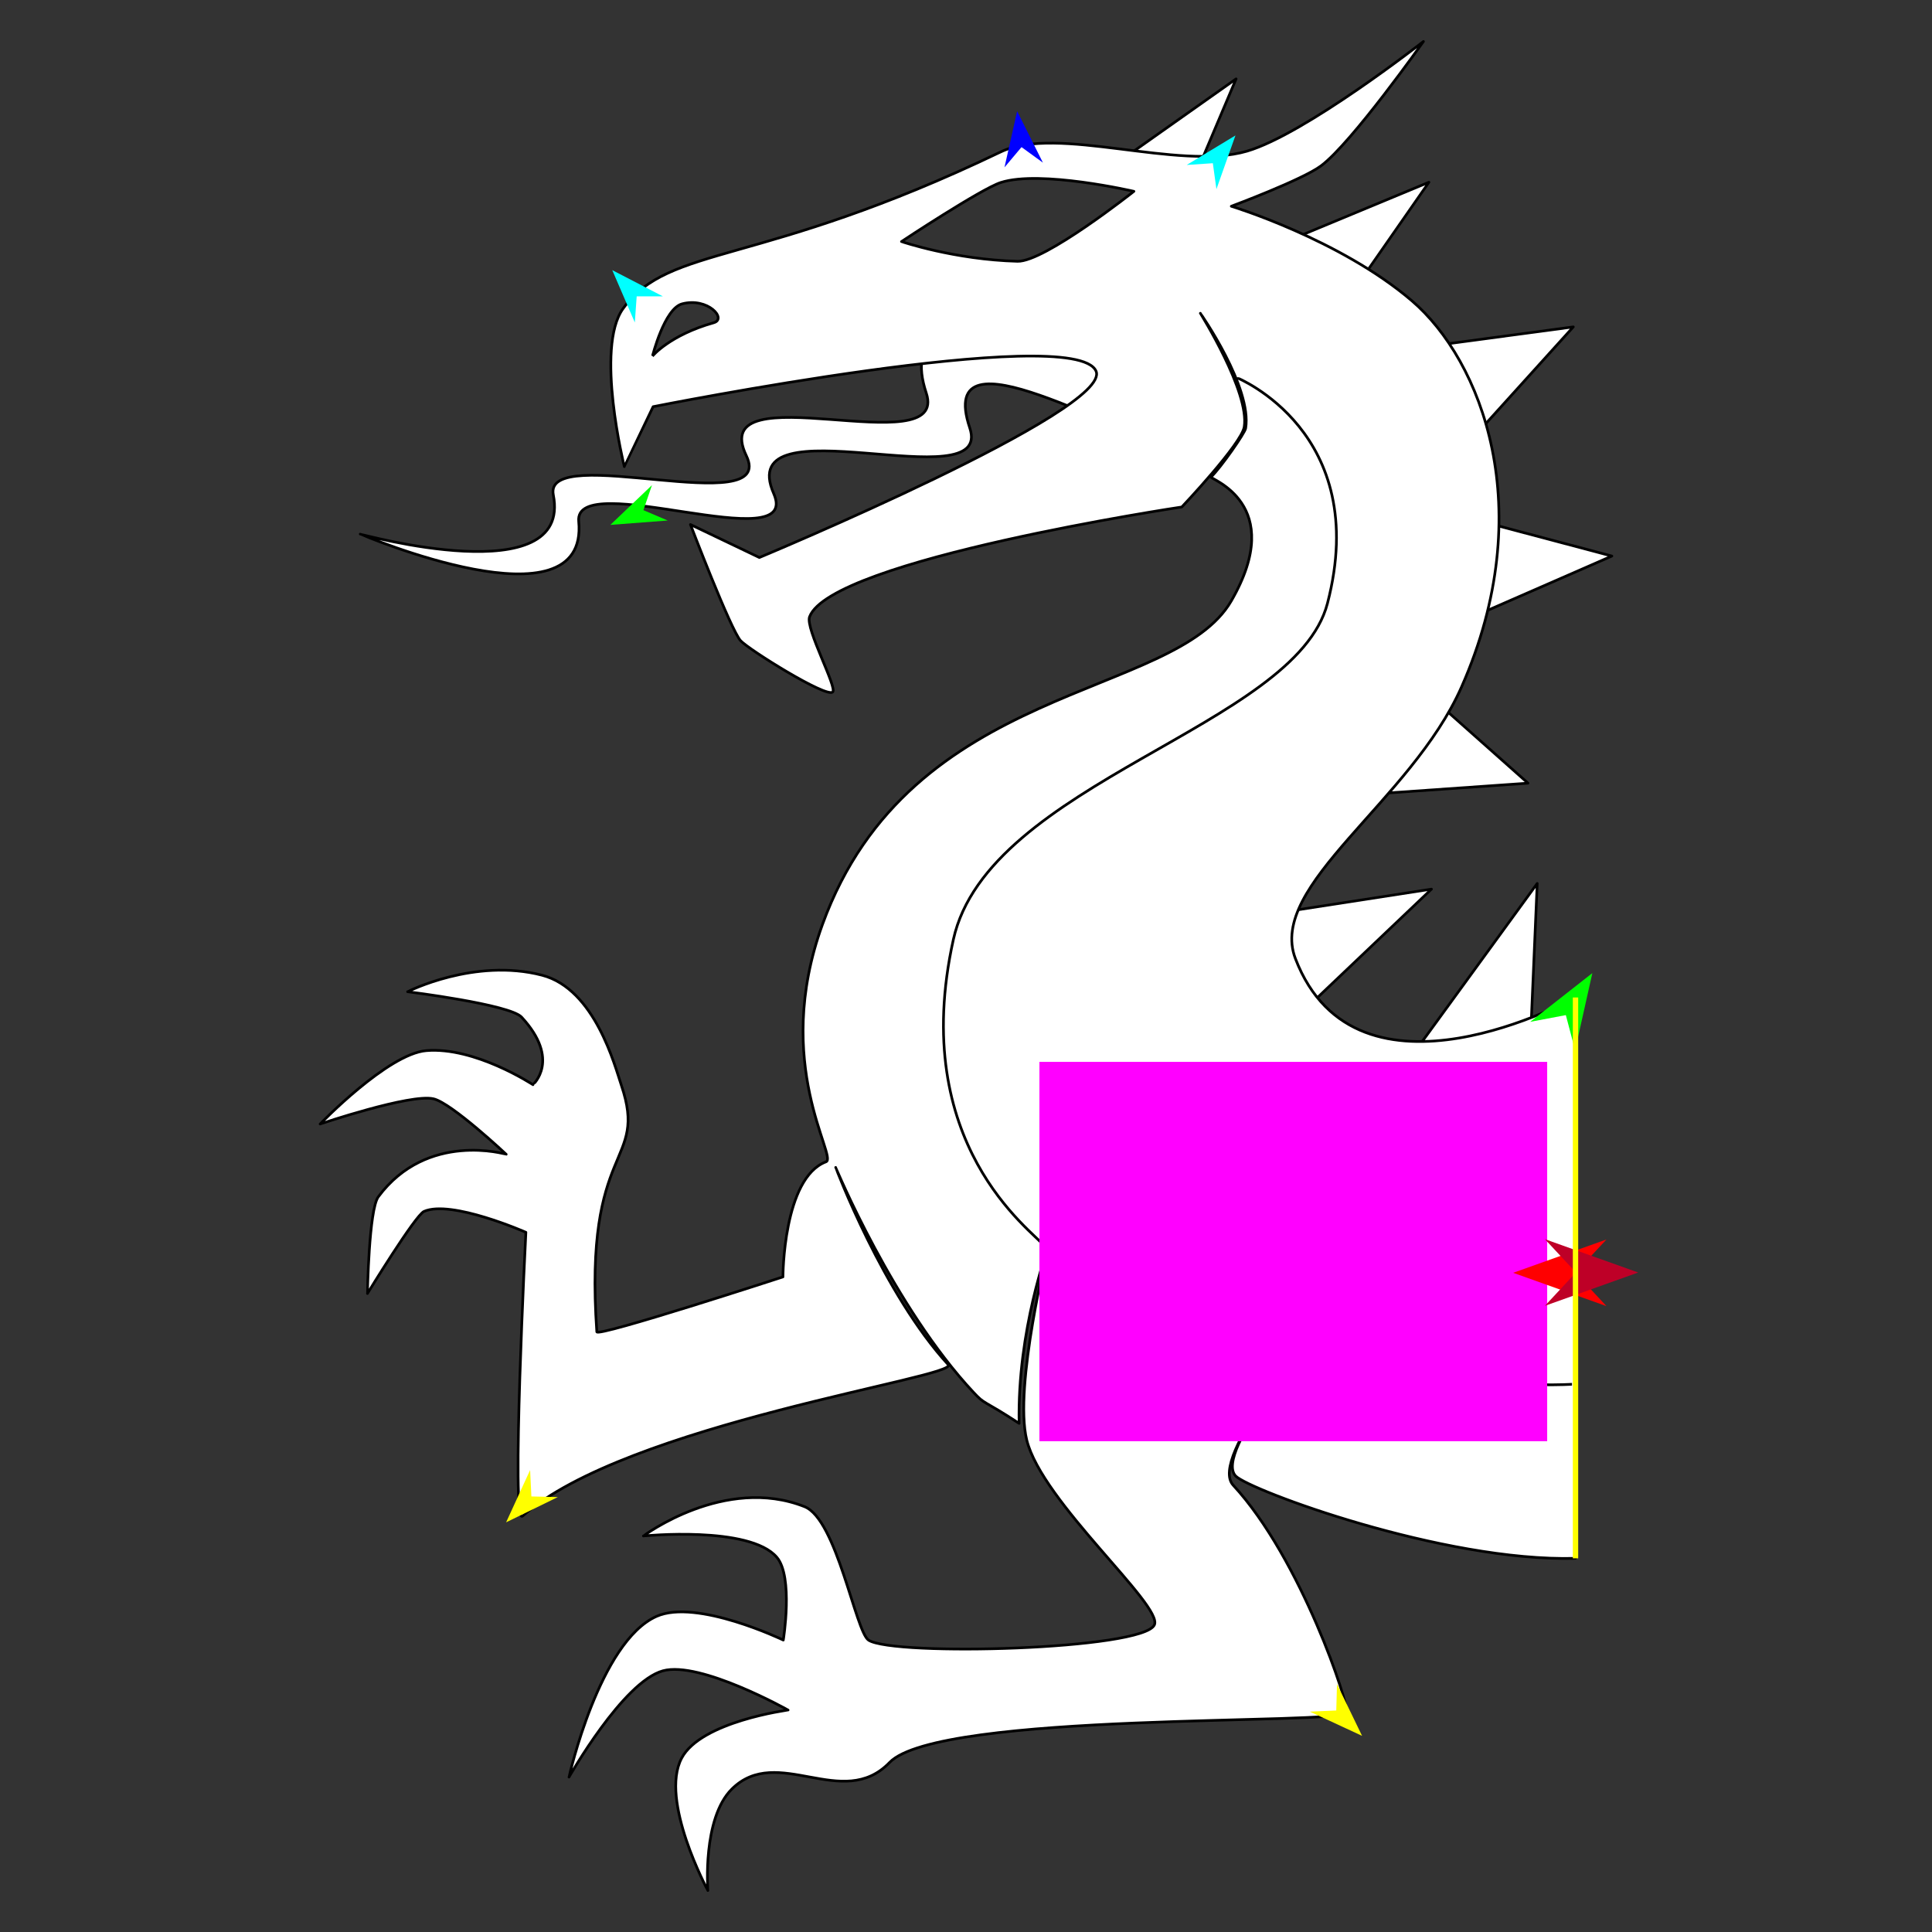 <?xml version="1.0" encoding="utf-8"?>
<!-- Generator: Moho 12.5 build 22414 -->
<!DOCTYPE svg PUBLIC "-//W3C//DTD SVG 1.1//EN" "http://www.w3.org/Graphics/SVG/1.1/DTD/svg11.dtd">
<svg version="1.1" id="Frame_0" xmlns="http://www.w3.org/2000/svg" xmlns:xlink="http://www.w3.org/1999/xlink" width="720px" height="720px">
<rect width="100%" height="100%" fill="#333333" stroke="none"/>
<g id="halves">
<g id="dragon_fore">
<g id="dragon_fore">
<path fill="#ffffff" fill-rule="evenodd" stroke="#000000" stroke-width="1" stroke-linejoin="round" d="M 418.118 59.448 C 418.121 59.449 446.594 62.639 446.597 62.640 C 446.598 62.636 460.659 29.398 460.660 29.394 C 460.656 29.397 418.122 59.445 418.118 59.448 M 525.280 394.642 C 525.284 394.641 570.486 384.475 570.491 384.474 C 570.491 384.469 572.871 329.251 572.871 329.245 C 572.866 329.252 525.285 394.635 525.280 394.642 M 468.128 341.446 C 468.130 341.450 485.349 377.106 485.351 377.109 C 485.356 377.105 533.456 331.361 533.461 331.357 C 533.454 331.358 468.134 341.445 468.128 341.446 M 535.794 261.976 C 535.792 261.979 509.672 296.043 509.669 296.046 C 509.675 296.046 569.437 291.864 569.443 291.864 C 569.440 291.861 535.798 261.979 535.794 261.976 M 551.025 194.041 C 551.024 194.044 545.199 231.469 545.198 231.473 C 545.204 231.471 600.686 207.226 600.692 207.224 C 600.687 207.223 551.030 194.042 551.025 194.041 M 533.293 128.940 C 533.294 128.943 549.680 162.330 549.682 162.333 C 549.686 162.329 586.318 121.829 586.322 121.825 C 586.317 121.826 533.298 128.939 533.293 128.940 M 478.874 90.197 C 478.877 90.198 507.220 104.253 507.223 104.255 C 507.226 104.251 532.512 67.919 532.515 67.915 C 532.509 67.918 478.879 90.194 478.874 90.197 Z"/>
<path fill="#ffffff" fill-rule="evenodd" stroke="#000000" stroke-width="1" stroke-linejoin="round" d="M 422.034 140.677 C 404.254 129.135 331.023 103.645 345.192 146.480 C 354.043 173.238 262.871 138.118 278.148 169.856 C 289.799 194.061 202.308 164.631 206.205 184.445 C 213.374 220.897 134.270 199.032 134.263 199.034 C 134.271 199.033 219.555 235.395 215.666 194.313 C 213.762 174.209 299.106 208.551 288.337 183.941 C 273.013 148.922 370.614 186.881 361.408 159.493 C 347.909 119.333 420.085 165.756 433.679 163.198 C 441.347 161.755 427.883 144.475 422.034 140.677 Z"/>
<path fill="none" stroke="#000000" stroke-width="1" stroke-linejoin="round" d="M 487.908 502.273 C 487.912 502.274 504.651 510.640 534.103 513.599 C 569.021 517.107 585.831 515.870 585.837 515.870 "/>
<path fill="#ffffff" fill-rule="evenodd" stroke="none" d="M 243.162 132.704 C 243.163 132.702 247.569 115.009 254.198 113.244 C 263.746 110.702 271.058 118.842 265.984 120.272 C 249.520 124.913 243.164 132.702 243.162 132.704 M 379.204 97.377 C 355.641 96.760 335.962 90.022 335.958 90.022 C 335.961 90.019 365.589 70.401 372.943 68.021 C 387.735 63.235 422.568 71.306 422.573 71.307 C 422.568 71.309 389.353 97.643 379.204 97.377 M 587.146 371.725 C 587.146 441.398 587.146 511.071 587.146 580.745 C 537.859 582.130 465.667 555.338 460.513 550.079 C 451.972 541.366 490.628 496.978 490.631 496.973 C 490.628 496.978 450.027 543.155 459.585 553.506 C 484.980 581.010 502.954 635.797 501.862 638.259 C 499.784 642.949 349.957 637.694 331.514 656.823 C 313.964 675.026 289.773 649.849 272.747 666.711 C 261.641 677.710 263.801 704.536 263.800 704.540 C 263.799 704.535 245.673 670.988 254.033 655.201 C 261.267 641.541 293.691 637.290 293.695 637.288 C 293.690 637.287 260.894 618.890 247.090 622.651 C 232.147 626.723 212.060 662.259 212.057 662.263 C 212.060 662.257 223.386 611.840 244.656 602.375 C 259.651 595.702 291.907 611.200 291.911 611.201 C 291.911 611.197 295.742 587.641 289.486 580.334 C 279.316 568.454 239.781 572.411 239.776 572.410 C 239.782 572.409 270.115 549.726 299.836 561.491 C 311.852 566.247 318.856 608.087 323.679 611.231 C 333.008 617.311 426.132 614.849 430.222 605.520 C 433.431 598.200 388.312 559.731 382.635 536.645 C 377.719 516.652 390.709 464.602 390.710 464.594 C 390.709 464.601 379.050 495.640 379.800 530.444 C 365.873 521.348 367.262 523.662 362.861 518.958 C 333.022 487.065 311.438 435.067 311.437 435.066 C 311.438 435.067 329.091 482.088 353.391 508.586 C 357.627 513.205 233.137 530.634 194.715 565.007 C 190.379 568.887 195.977 459.256 195.978 459.245 C 195.974 459.244 168.171 446.997 158.018 451.461 C 154.745 452.901 136.942 482.044 136.940 482.047 C 136.941 482.044 137.465 450.756 140.977 446.022 C 159.240 421.407 188.638 430.184 188.643 430.182 C 188.641 430.180 168.316 411.065 161.545 409.496 C 152.951 407.504 119.313 418.882 119.308 418.883 C 119.312 418.880 144.472 392.762 158.850 391.542 C 176.982 390.004 198.608 404.234 198.612 404.235 C 198.612 404.233 209.149 394.998 194.374 379.050 C 189.972 374.298 151.901 369.584 151.897 369.583 C 151.902 369.583 176.886 356.890 202.008 363.432 C 221.768 368.577 229.202 397.488 231.542 404.396 C 241.735 434.491 217.431 425.127 222.416 496.332 C 222.563 498.434 291.773 475.868 291.780 475.866 C 291.781 475.862 291.822 438.996 307.839 432.964 C 312.335 431.271 287.583 396.614 306.497 344.547 C 339.379 254.030 437.548 260.838 458.864 223.948 C 479.912 187.522 450.577 178.475 451.319 177.760 C 454.967 174.250 463.927 161.403 464.214 159.634 C 466.693 144.358 447.343 116.759 447.342 116.754 C 447.343 116.759 465.742 146.087 463.692 159.065 C 462.683 165.455 440.430 188.934 440.429 188.935 C 440.416 188.939 309.723 208.507 301.698 229.869 C 300.071 234.201 312.107 256.230 310.324 257.900 C 307.933 260.140 279.040 242.088 275.992 238.756 C 272.336 234.760 257.310 195.481 257.308 195.477 C 257.310 195.478 282.992 207.768 282.995 207.770 C 283.007 207.763 414.870 152.840 408.451 138.283 C 400.506 120.264 243.418 151.557 243.402 151.558 C 243.401 151.560 232.664 173.886 232.663 173.888 C 232.663 173.882 221.667 129.545 232.201 115.001 C 249.640 90.927 282.651 99.927 372.886 56.635 C 394.118 46.449 439.035 63.841 464.703 56.335 C 486.351 50.004 530.465 15.464 530.472 15.460 C 530.468 15.465 503.769 53.244 492.333 61.784 C 485.338 67.008 458.876 76.860 458.872 76.862 C 458.879 76.865 499.329 89.160 526.138 112.074 C 551.995 134.173 573.937 189.650 544.709 255.926 C 525.813 298.772 472.243 329.839 482.756 357.240 C 505.674 416.970 587.136 371.723 587.146 371.725 Z"/>
<path fill="none" stroke="#000000" stroke-width="1" stroke-linejoin="round" d="M 534.103 513.599 C 569.021 517.107 585.831 515.870 585.837 515.870 M 487.908 502.273 C 487.912 502.274 504.651 510.640 534.103 513.599 M 460.914 140.739 C 460.918 140.748 511.328 160.991 494.703 224.863 C 482.690 271.014 368.320 291.351 355.293 350.122 C 338.375 426.452 384.653 458.599 389.317 464.413 M 243.162 132.704 C 243.163 132.702 247.569 115.009 254.198 113.244 C 263.746 110.702 271.058 118.842 265.984 120.272 C 249.520 124.913 243.164 132.702 243.162 132.704 M 379.204 97.377 C 355.641 96.760 335.962 90.022 335.958 90.022 C 335.961 90.019 365.589 70.401 372.943 68.021 C 387.735 63.235 422.568 71.306 422.573 71.307 C 422.568 71.309 389.353 97.643 379.204 97.377 M 587.146 371.725 C 587.146 441.398 587.146 511.071 587.146 580.745 C 537.859 582.130 465.667 555.338 460.513 550.079 C 451.972 541.366 490.628 496.978 490.631 496.973 C 490.628 496.978 450.027 543.155 459.585 553.506 C 484.980 581.010 502.954 635.797 501.862 638.259 C 499.784 642.949 349.957 637.694 331.514 656.823 C 313.964 675.026 289.773 649.849 272.747 666.711 C 261.641 677.710 263.801 704.536 263.800 704.540 C 263.799 704.535 245.673 670.988 254.033 655.201 C 261.267 641.541 293.691 637.290 293.695 637.288 C 293.690 637.287 260.894 618.890 247.090 622.651 C 232.147 626.723 212.060 662.259 212.057 662.263 C 212.060 662.257 223.386 611.840 244.656 602.375 C 259.651 595.702 291.907 611.200 291.911 611.201 C 291.911 611.197 295.742 587.641 289.486 580.334 C 279.316 568.454 239.781 572.411 239.776 572.410 C 239.782 572.409 270.115 549.726 299.836 561.491 C 311.852 566.247 318.856 608.087 323.679 611.231 C 333.008 617.311 426.132 614.849 430.222 605.520 C 433.431 598.200 388.312 559.731 382.635 536.645 C 377.719 516.652 390.709 464.602 390.710 464.594 C 390.709 464.601 379.050 495.640 379.800 530.444 C 365.873 521.348 367.262 523.662 362.861 518.958 C 333.022 487.065 311.438 435.067 311.437 435.066 C 311.438 435.067 329.091 482.088 353.391 508.586 C 357.627 513.205 233.137 530.634 194.715 565.007 C 190.379 568.887 195.977 459.256 195.978 459.245 C 195.974 459.244 168.171 446.997 158.018 451.461 C 154.745 452.901 136.942 482.044 136.940 482.047 C 136.941 482.044 137.465 450.756 140.977 446.022 C 159.240 421.407 188.638 430.184 188.643 430.182 C 188.641 430.180 168.316 411.065 161.545 409.496 C 152.951 407.504 119.313 418.882 119.308 418.883 C 119.312 418.880 144.472 392.762 158.850 391.542 C 176.982 390.004 198.608 404.234 198.612 404.235 C 198.612 404.233 209.149 394.998 194.374 379.050 C 189.972 374.298 151.901 369.584 151.897 369.583 C 151.902 369.583 176.886 356.890 202.008 363.432 C 221.768 368.577 229.202 397.488 231.542 404.396 C 241.735 434.491 217.431 425.127 222.416 496.332 C 222.563 498.434 291.773 475.868 291.780 475.866 C 291.781 475.862 291.822 438.996 307.839 432.964 C 312.335 431.271 287.583 396.614 306.497 344.547 C 339.379 254.030 437.548 260.838 458.864 223.948 C 479.912 187.522 450.577 178.475 451.319 177.760 C 454.967 174.250 463.927 161.403 464.214 159.634 C 466.693 144.358 447.343 116.759 447.342 116.754 C 447.343 116.759 465.742 146.087 463.692 159.065 C 462.683 165.455 440.430 188.934 440.429 188.935 C 440.416 188.939 309.723 208.507 301.698 229.869 C 300.071 234.201 312.107 256.230 310.324 257.900 C 307.933 260.140 279.040 242.088 275.992 238.756 C 272.336 234.760 257.310 195.481 257.308 195.477 C 257.310 195.478 282.992 207.768 282.995 207.770 C 283.007 207.763 414.870 152.840 408.451 138.283 C 400.506 120.264 243.418 151.557 243.402 151.558 C 243.401 151.560 232.664 173.886 232.663 173.888 C 232.663 173.882 221.667 129.545 232.201 115.001 C 249.640 90.927 282.651 99.927 372.886 56.635 C 394.118 46.449 439.035 63.841 464.703 56.335 C 486.351 50.004 530.465 15.464 530.472 15.460 C 530.468 15.465 503.769 53.244 492.333 61.784 C 485.338 67.008 458.876 76.860 458.872 76.862 C 458.879 76.865 499.329 89.160 526.138 112.074 C 551.995 134.173 573.937 189.650 544.709 255.926 C 525.813 298.772 472.243 329.839 482.756 357.240 C 505.674 416.970 587.136 371.723 587.146 371.725 "/>
</g>
<g id="specs_2">
<path fill="#ff00ff" fill-rule="evenodd" stroke="none" d="M 387.360 537.098 C 387.379 537.098 576.568 537.098 576.587 537.098 C 576.587 537.084 576.587 395.750 576.587 395.736 C 576.568 395.736 387.379 395.736 387.360 395.736 C 387.360 395.750 387.360 537.084 387.360 537.098 Z"/>
<path fill="#ff0000" fill-rule="evenodd" stroke="none" d="M 563.906 474.337 C 563.909 474.335 598.672 461.921 598.675 461.919 C 598.674 461.921 587.122 474.335 587.121 474.337 C 587.122 474.338 598.674 486.753 598.675 486.754 C 598.672 486.753 563.909 474.338 563.906 474.337 Z"/>
<path fill="#0000ff" fill-rule="evenodd" stroke="none" d="M 379.057 41.442 C 379.058 41.444 388.663 60.614 388.664 60.616 C 388.664 60.615 380.692 54.829 380.691 54.828 C 380.691 54.829 374.345 62.363 374.345 62.364 C 374.345 62.362 379.056 41.444 379.057 41.442 Z"/>
<path fill="#00ff00" fill-rule="evenodd" stroke="none" d="M 227.459 195.611 C 227.461 195.610 242.968 180.801 242.970 180.800 C 242.969 180.801 239.777 190.120 239.777 190.121 C 239.777 190.121 248.842 193.976 248.843 193.977 C 248.841 193.977 227.461 195.611 227.459 195.611 Z"/>
<path fill="#ffff00" fill-rule="evenodd" stroke="none" d="M 188.612 567.329 C 188.612 567.327 197.562 547.842 197.563 547.840 C 197.563 547.841 198.034 557.680 198.034 557.681 C 198.035 557.681 207.882 557.920 207.883 557.920 C 207.881 557.921 188.613 567.328 188.612 567.329 Z"/>
<path fill="#ffff00" fill-rule="evenodd" stroke="none" d="M 507.604 646.900 C 507.603 646.898 498.264 627.596 498.263 627.595 C 498.263 627.596 497.990 637.442 497.989 637.443 C 497.988 637.443 488.148 637.880 488.147 637.880 C 488.149 637.881 507.602 646.899 507.604 646.900 Z"/>
<path fill="#00ff00" fill-rule="evenodd" stroke="none" d="M 593.420 362.648 C 593.418 362.650 570.255 380.808 570.252 380.809 C 570.254 380.809 583.541 378.303 583.542 378.303 C 583.542 378.304 586.999 391.376 586.999 391.377 C 587.000 391.374 593.420 362.651 593.420 362.648 Z"/>
<path fill="#00ffff" fill-rule="evenodd" stroke="none" d="M 460.419 50.475 C 460.418 50.476 453.331 70.488 453.330 70.490 C 453.330 70.489 451.988 60.829 451.988 60.828 C 451.987 60.828 442.256 61.470 442.255 61.470 C 442.256 61.469 460.417 50.476 460.419 50.475 Z"/>
<path fill="#00ffff" fill-rule="evenodd" stroke="none" d="M 228.173 100.676 C 228.174 100.678 236.580 120.172 236.580 120.174 C 236.581 120.173 237.276 110.445 237.276 110.444 C 237.277 110.444 247.029 110.437 247.030 110.437 C 247.028 110.436 228.175 100.677 228.173 100.676 Z"/>
<path fill="#be0027" fill-rule="evenodd" stroke="none" d="M 610.513 474.224 C 610.510 474.223 575.747 461.808 575.744 461.807 C 575.745 461.808 587.296 474.223 587.298 474.224 C 587.296 474.225 575.745 486.640 575.744 486.642 C 575.747 486.640 610.510 474.225 610.513 474.224 Z"/>
<path fill="none" stroke="#ffff00" stroke-width="2" stroke-linejoin="round" d="M 587.146 371.725 C 587.146 441.398 587.146 511.071 587.146 580.745 "/>
</g>
</g>
</g>
<g id="combos">
</g>
</svg>
